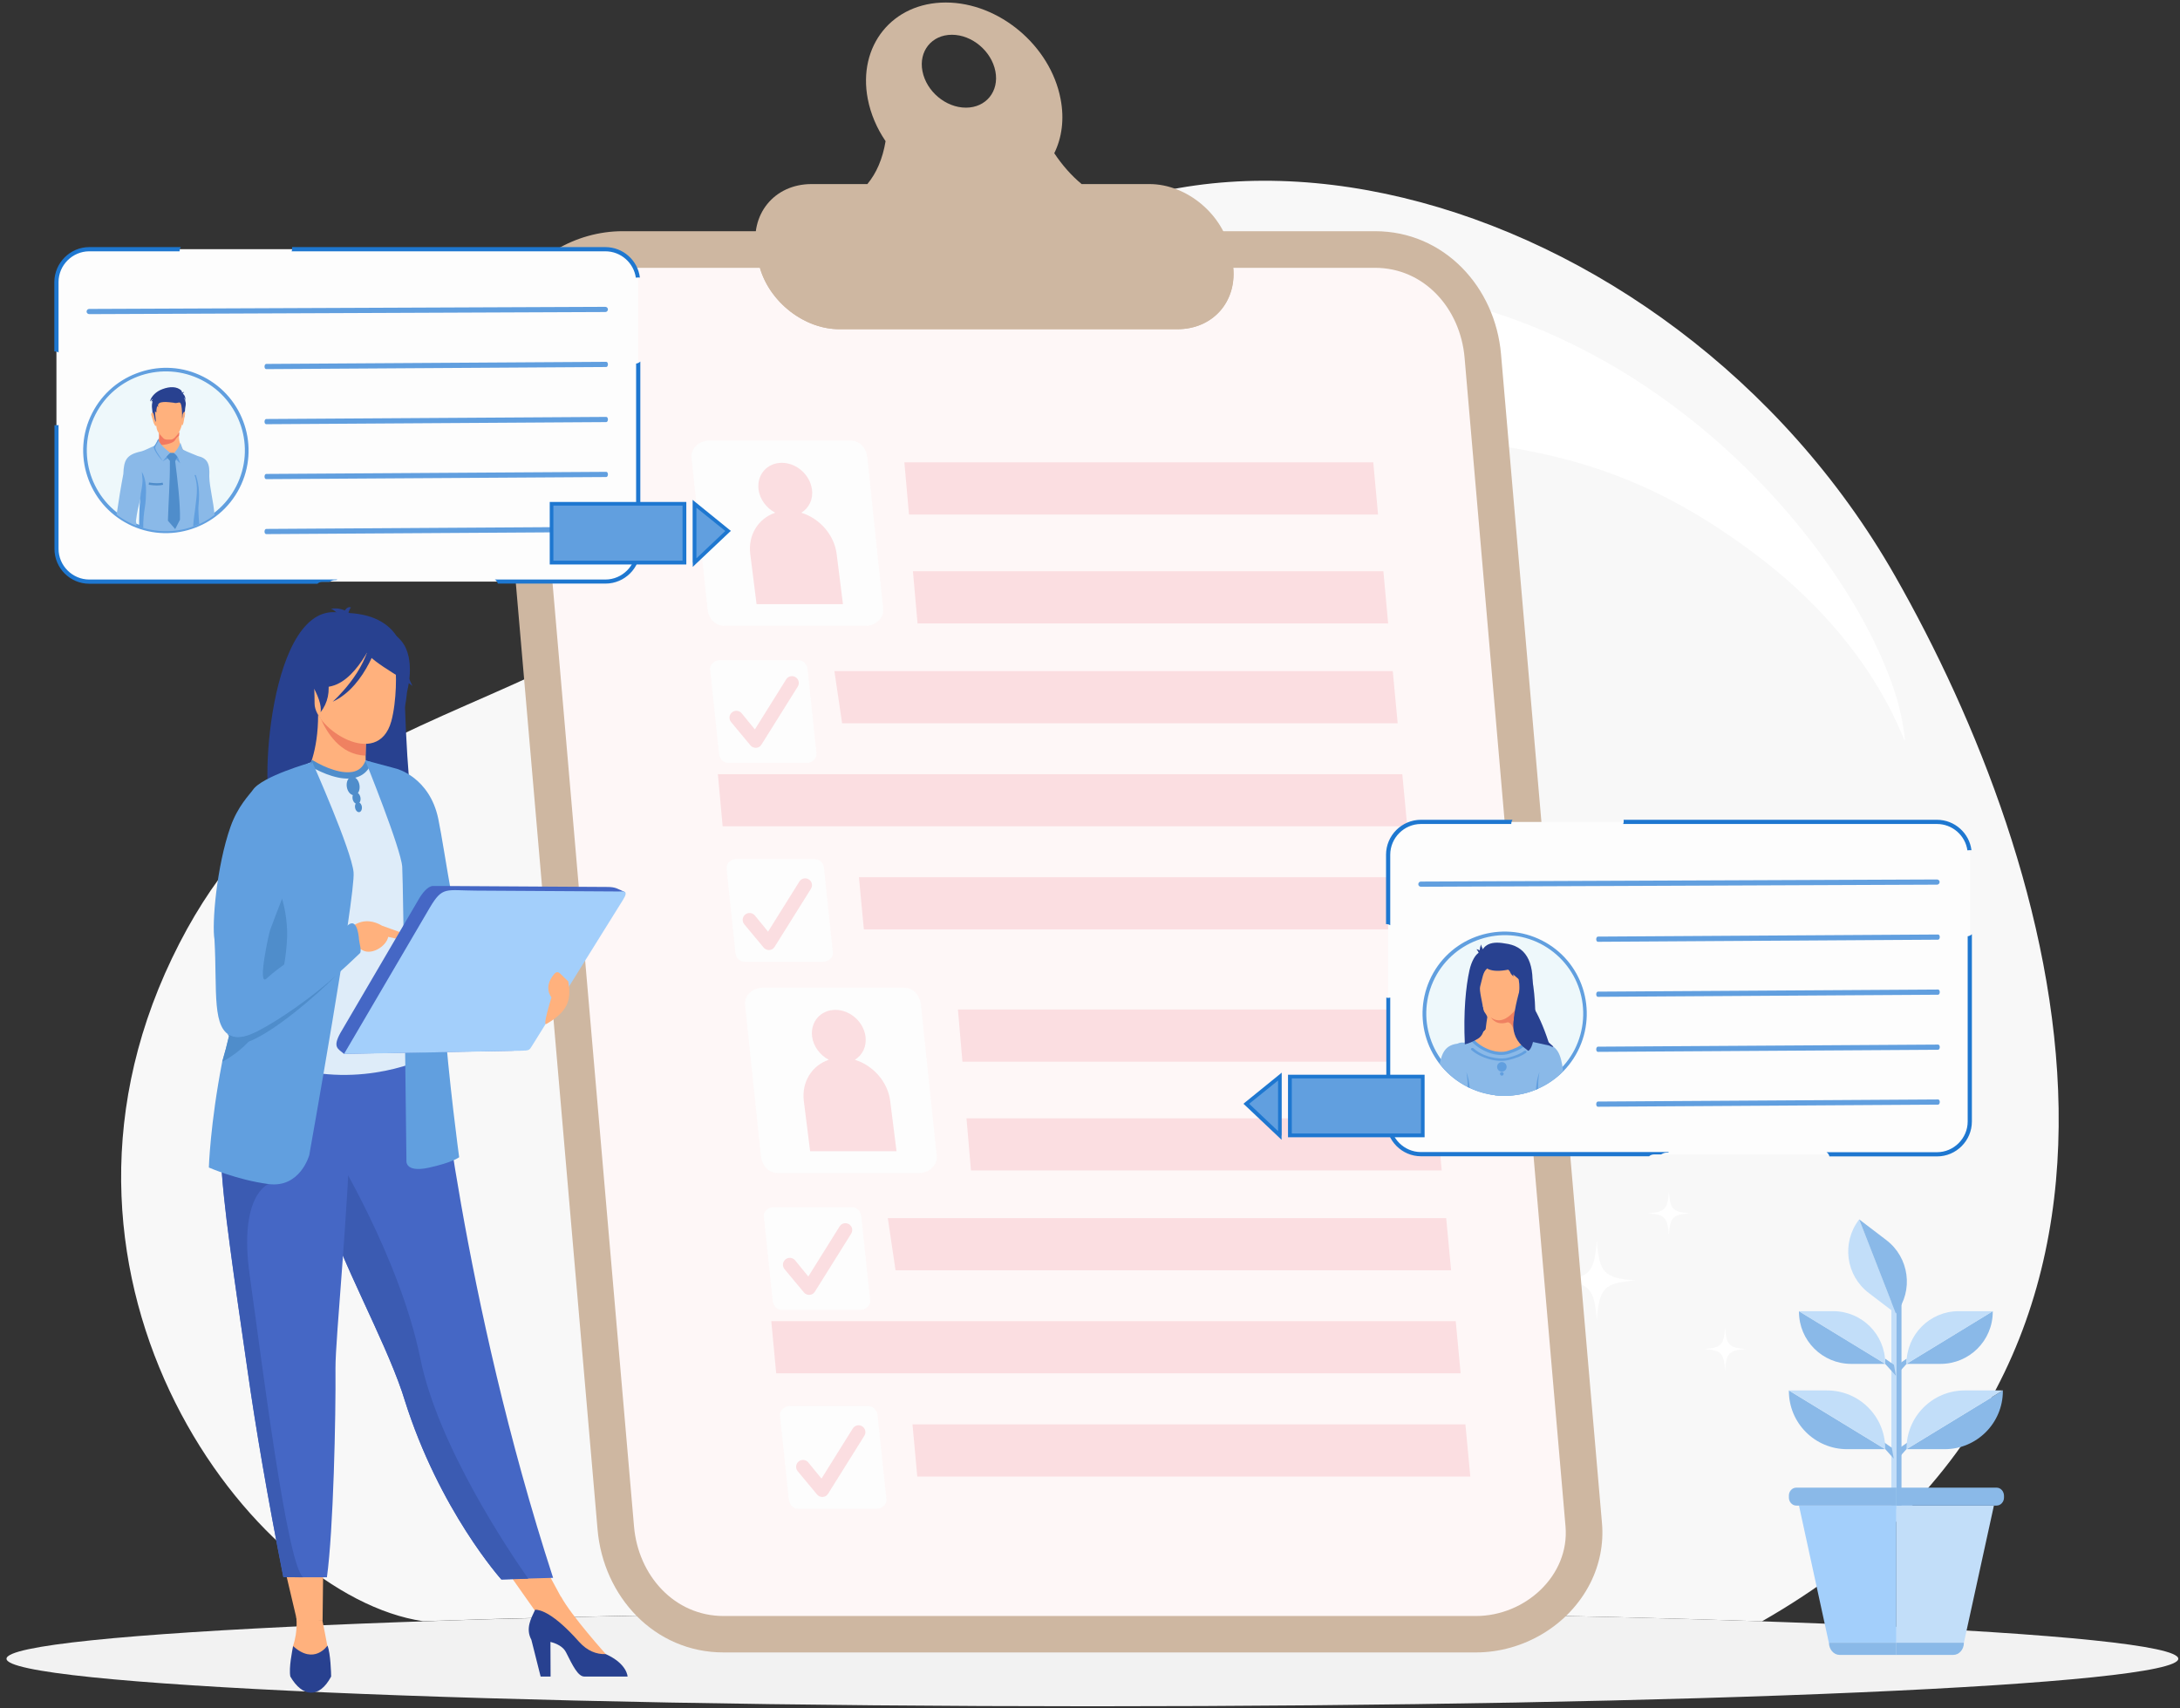 <svg width="319" height="250" viewBox="0 0 319 250" fill="none" xmlns="http://www.w3.org/2000/svg">
<rect x="0" y="0" width="319" height="250" fill="#333333" stroke="none"/>
<g clip-path="url(#clip0_1847_3036)">
<path fill-rule="evenodd" clip-rule="evenodd" d="M159.853 235.805C196.807 235.805 230.827 236.359 257.83 237.283C323.901 199.528 301.022 125.927 277.303 84.294C244.288 26.348 166.295 5.522 134.019 51.751C90.232 114.497 47.983 92.604 25.166 140.249C2.349 187.914 37.006 233.589 61.895 237.262C88.878 236.359 122.898 235.805 159.853 235.805Z" fill="#F8F8F8"/>
<path fill-rule="evenodd" clip-rule="evenodd" d="M159.851 235.805C247.611 235.805 318.75 238.924 318.75 242.761C318.75 246.598 247.611 249.716 159.851 249.716C72.092 249.716 0.953 246.598 0.953 242.761C0.953 238.924 72.092 235.805 159.851 235.805Z" fill="#F2F2F2"/>
<path fill-rule="evenodd" clip-rule="evenodd" d="M211.107 43.676C250.791 52.52 276.049 89.023 278.532 106.628C279.538 113.851 277.67 96.943 257.418 81.533C239.321 67.765 225.245 65.221 203.72 63.538C188.516 62.369 172.573 60.502 173.701 51.412C174.583 44.271 185.479 37.972 211.107 43.676Z" fill="white"/>
<path fill-rule="evenodd" clip-rule="evenodd" d="M148.32 69.123C147.746 76.921 146.597 78.008 139.148 78.603C146.597 79.198 147.746 80.286 148.32 88.083C148.895 80.286 150.044 79.198 157.492 78.603C150.044 78.008 148.895 76.921 148.32 69.123ZM178.565 89.704C178.257 93.869 177.642 94.444 173.682 94.772C177.662 95.1 178.278 95.675 178.565 99.84C178.873 95.675 179.489 95.1 183.449 94.772C179.489 94.444 178.873 93.869 178.565 89.704ZM165.331 57.633C165.023 61.86 164.407 62.434 160.385 62.763C164.407 63.091 165.023 63.665 165.331 67.892C165.638 63.665 166.254 63.091 170.276 62.763C166.254 62.434 165.638 61.86 165.331 57.633Z" fill="white"/>
<path fill-rule="evenodd" clip-rule="evenodd" d="M137.342 197.112C137.793 203.432 138.737 204.315 144.769 204.787C138.737 205.279 137.813 206.141 137.342 212.461C136.89 206.141 135.946 205.258 129.914 204.787C135.946 204.315 136.89 203.432 137.342 197.112ZM112.842 213.794C113.088 217.18 113.581 217.631 116.802 217.898C113.581 218.165 113.088 218.616 112.842 222.002C112.596 218.616 112.103 218.165 108.882 217.898C112.103 217.631 112.596 217.159 112.842 213.794ZM123.573 187.797C123.82 191.224 124.333 191.695 127.595 191.942C124.333 192.208 123.84 192.68 123.573 196.086C123.327 192.66 122.814 192.188 119.552 191.942C122.814 191.695 123.327 191.224 123.573 187.797Z" fill="white"/>
<path fill-rule="evenodd" clip-rule="evenodd" d="M233.658 181.511C233.31 186.353 232.591 187.03 227.975 187.4C232.591 187.769 233.31 188.446 233.658 193.289C234.007 188.446 234.725 187.769 239.342 187.4C234.725 187.03 234.028 186.353 233.658 181.511ZM252.433 194.294C252.248 196.879 251.859 197.228 249.396 197.433C251.859 197.639 252.248 197.987 252.433 200.573C252.618 197.987 253.008 197.639 255.47 197.433C253.008 197.228 252.618 196.859 252.433 194.294ZM244.205 174.391C244.02 177.017 243.631 177.366 241.127 177.571C243.631 177.776 244 178.125 244.205 180.751C244.39 178.125 244.78 177.776 247.283 177.571C244.78 177.366 244.41 177.017 244.205 174.391Z" fill="white"/>
<path fill-rule="evenodd" clip-rule="evenodd" d="M91.114 33.836C84.219 33.836 77.53 37.734 74.391 43.931C73.016 46.66 72.401 49.718 72.667 52.754L87.441 223.841C88.282 233.649 95.751 241.836 105.887 241.836H215.971C222.886 241.836 229.555 237.917 232.694 231.72C234.069 229.012 234.685 225.934 234.418 222.918L219.644 51.831C218.803 42.023 211.334 33.836 201.198 33.836H91.114Z" fill="#CEB7A1"/>
<path fill-rule="evenodd" clip-rule="evenodd" d="M91.114 39.195H201.198C208.4 39.195 213.673 45.125 214.309 52.307L229.083 223.393C229.698 230.575 223.194 236.505 215.971 236.505H105.887C98.685 236.505 93.391 230.575 92.776 223.393L78.002 52.307C77.387 45.105 83.912 39.195 91.114 39.195Z" fill="#FEF7F7"/>
<path fill-rule="evenodd" clip-rule="evenodd" d="M118.754 26.939H126.92C128.254 25.339 129.157 23.246 129.588 20.66C128.316 18.793 127.413 16.7 126.982 14.484C125.484 6.687 130.593 0.367 138.391 0.367C146.188 0.367 153.718 6.687 155.195 14.484C155.77 17.439 155.38 20.168 154.272 22.425C155.462 24.21 156.796 25.708 158.273 26.939H168.204C173.683 26.939 179.018 31.412 180.064 36.891L180.311 38.225C181.357 43.703 177.746 48.176 172.267 48.176H122.817C117.338 48.176 112.003 43.703 110.957 38.225L110.711 36.891C109.644 31.412 113.275 26.939 118.754 26.939ZM139.293 5.087C136.339 5.087 134.41 7.487 134.984 10.421C135.559 13.376 138.391 15.756 141.345 15.756C144.3 15.756 146.229 13.356 145.654 10.421C145.08 7.487 142.248 5.087 139.293 5.087Z" fill="#CEB7A1"/>
<path fill-rule="evenodd" clip-rule="evenodd" d="M180.474 39.195C180.946 44.222 177.437 48.183 172.287 48.183H122.836C117.686 48.183 112.659 44.222 111.202 39.195H180.474Z" fill="#CEB7A1"/>
<path fill-rule="evenodd" clip-rule="evenodd" d="M103.713 64.484H124.499C125.853 64.484 126.777 65.613 126.92 66.967L129.239 89.107C129.382 90.461 128.069 91.59 126.715 91.59H105.95C104.596 91.59 103.672 90.461 103.529 89.107L101.19 66.967C101.046 65.613 102.359 64.484 103.713 64.484Z" fill="#FDFDFD"/>
<path fill-rule="evenodd" clip-rule="evenodd" d="M117.255 75.039C119.922 75.86 122.077 78.261 122.426 81.072L123.349 88.417H110.709L109.786 81.072C109.437 78.261 110.997 75.86 113.438 75.039C112.166 74.362 111.181 73.09 110.997 71.633C110.73 69.478 112.248 67.734 114.403 67.734C116.557 67.734 118.527 69.478 118.814 71.633C119.019 73.09 118.363 74.362 117.255 75.039Z" fill="#FBDEE1"/>
<path fill-rule="evenodd" clip-rule="evenodd" d="M132.337 67.664H200.952L201.65 75.297H133.014L132.337 67.664ZM125.689 128.379H206.595L207.313 136.012H126.407L125.689 128.379ZM105.047 113.298H205.2L205.918 120.931H105.745L105.047 113.298ZM122.098 98.217H203.804L204.522 105.85H123.227L122.098 98.217ZM133.589 83.607H202.43L203.127 91.24H134.266L133.589 83.607Z" fill="#FBDEE1"/>
<path fill-rule="evenodd" clip-rule="evenodd" d="M105.313 96.625H116.844C117.603 96.625 118.116 97.241 118.178 98L119.471 110.27C119.553 111.009 118.814 111.645 118.075 111.645H106.544C105.785 111.645 105.272 111.029 105.21 110.27L103.917 98C103.835 97.241 104.574 96.625 105.313 96.625Z" fill="#FDFDFD"/>
<path fill-rule="evenodd" clip-rule="evenodd" d="M107.713 125.734H119.245C120.004 125.734 120.517 126.35 120.579 127.109L121.871 139.379C121.953 140.118 121.215 140.754 120.476 140.754H108.944C108.185 140.754 107.672 140.139 107.611 139.379L106.318 127.109C106.236 126.35 106.954 125.734 107.713 125.734Z" fill="#FDFDFD"/>
<path fill-rule="evenodd" clip-rule="evenodd" d="M106.974 105.667C106.625 105.236 106.686 104.6 107.117 104.251C107.548 103.902 108.184 103.964 108.533 104.395L110.462 106.754L115.038 99.429C115.325 98.957 115.94 98.814 116.412 99.101C116.884 99.388 117.028 100.004 116.741 100.476L111.426 108.97C111.365 109.052 111.303 109.135 111.221 109.217C110.79 109.565 110.154 109.504 109.805 109.073L106.974 105.667Z" fill="#FBDEE1"/>
<path fill-rule="evenodd" clip-rule="evenodd" d="M108.903 135.261C108.555 134.83 108.616 134.194 109.047 133.845C109.478 133.496 110.114 133.558 110.463 133.988L112.392 136.348L116.967 129.023C117.255 128.551 117.87 128.407 118.342 128.695C118.814 128.982 118.958 129.597 118.67 130.069L113.356 138.564C113.294 138.646 113.233 138.728 113.151 138.81C112.72 139.159 112.084 139.098 111.735 138.667L108.903 135.261Z" fill="#FBDEE1"/>
<path fill-rule="evenodd" clip-rule="evenodd" d="M111.549 144.562H132.335C133.689 144.562 134.613 145.691 134.756 147.045L137.075 169.185C137.218 170.539 135.905 171.668 134.551 171.668H113.765C112.411 171.668 111.488 170.539 111.344 169.185L109.025 147.045C108.882 145.671 110.195 144.562 111.549 144.562Z" fill="#FDFDFD"/>
<path fill-rule="evenodd" clip-rule="evenodd" d="M125.093 155.102C127.76 155.922 129.915 158.323 130.263 161.134L131.187 168.48H118.547L117.624 161.134C117.275 158.323 118.834 155.922 121.276 155.102C120.004 154.424 119.019 153.152 118.834 151.695C118.568 149.541 120.086 147.797 122.241 147.797C124.395 147.797 126.365 149.541 126.652 151.695C126.837 153.152 126.201 154.424 125.093 155.102Z" fill="#FBDEE1"/>
<path fill-rule="evenodd" clip-rule="evenodd" d="M140.175 147.742H208.79L209.488 155.375H140.832L140.175 147.742ZM133.527 208.458H214.433L215.151 216.091H134.224L133.527 208.458ZM112.864 193.356H213.017L213.735 200.989H113.582L112.864 193.356ZM129.915 178.274H211.622L212.34 185.907H131.044L129.915 178.274ZM141.427 163.665H210.267L210.965 171.298H142.083L141.427 163.665Z" fill="#FBDEE1"/>
<path fill-rule="evenodd" clip-rule="evenodd" d="M113.151 176.68H124.683C125.442 176.68 125.955 177.295 126.037 178.054L127.33 190.325C127.412 191.063 126.673 191.7 125.934 191.7H114.403C113.644 191.7 113.131 191.084 113.069 190.325L111.776 178.054C111.674 177.316 112.392 176.68 113.151 176.68Z" fill="#FDFDFD"/>
<path fill-rule="evenodd" clip-rule="evenodd" d="M115.532 205.789H127.063C127.822 205.789 128.335 206.405 128.417 207.164L129.71 219.434C129.792 220.173 129.054 220.809 128.315 220.809H116.783C116.024 220.809 115.511 220.193 115.429 219.434L114.136 207.164C114.054 206.425 114.772 205.789 115.532 205.789Z" fill="#FDFDFD"/>
<path fill-rule="evenodd" clip-rule="evenodd" d="M114.793 185.729C114.444 185.298 114.506 184.662 114.937 184.314C115.368 183.965 116.004 184.026 116.352 184.457L118.281 186.817L122.857 179.492C123.144 179.02 123.76 178.876 124.232 179.163C124.704 179.451 124.847 180.066 124.56 180.538L119.246 189.033C119.184 189.115 119.122 189.197 119.04 189.279C118.61 189.628 117.973 189.566 117.625 189.135L114.793 185.729Z" fill="#FBDEE1"/>
<path fill-rule="evenodd" clip-rule="evenodd" d="M116.721 215.307C116.372 214.877 116.433 214.24 116.864 213.892C117.295 213.543 117.931 213.604 118.28 214.035L120.209 216.395L124.785 209.07C125.072 208.598 125.688 208.454 126.159 208.741C126.631 209.029 126.775 209.644 126.488 210.116L121.173 218.611C121.112 218.693 121.05 218.775 120.968 218.857C120.537 219.206 119.901 219.145 119.552 218.714L116.721 215.307Z" fill="#FBDEE1"/>
<path fill-rule="evenodd" clip-rule="evenodd" d="M207.928 120.289H283.458C286.105 120.289 288.26 122.444 288.26 125.09V164.138C288.26 166.785 286.105 168.939 283.458 168.939H207.928C205.281 168.939 203.127 166.785 203.127 164.138V125.09C203.127 122.444 205.281 120.289 207.928 120.289Z" fill="#FDFDFD"/>
<path fill-rule="evenodd" clip-rule="evenodd" d="M207.929 119.977H221.327C221.204 120.161 221.143 120.366 221.143 120.592H207.929C205.466 120.592 203.435 122.624 203.435 125.086V135.407C203.25 135.284 203.045 135.243 202.819 135.243V125.086C202.819 122.275 205.117 119.977 207.929 119.977ZM203.435 145.995V164.113C203.435 166.575 205.466 168.606 207.929 168.606H244.226L244.083 168.688C243.549 168.688 243.508 168.729 243.057 168.955H242.01C241.744 168.955 241.497 169.058 241.313 169.222H207.949C205.138 169.222 202.86 166.924 202.86 164.113V145.995C203.025 146.056 203.23 146.056 203.435 145.995ZM267.269 168.627H283.438C285.9 168.627 287.932 166.595 287.932 164.133V137.028C288.178 136.987 288.383 136.884 288.547 136.72V164.133C288.547 166.944 286.249 169.242 283.459 169.242H267.7C267.639 168.976 267.495 168.771 267.269 168.627ZM287.891 124.45C287.583 122.275 285.695 120.592 283.438 120.592H237.517C237.599 120.407 237.619 120.182 237.578 119.977H283.438C286.023 119.977 288.178 121.926 288.486 124.429C288.322 124.429 288.075 124.409 287.891 124.45Z" fill="#1E77D0"/>
<path fill-rule="evenodd" clip-rule="evenodd" d="M207.928 129.778C207.723 129.778 207.538 129.614 207.538 129.409C207.538 129.203 207.702 129.019 207.907 129.019L283.437 128.711C283.643 128.711 283.827 128.875 283.827 129.08C283.827 129.285 283.663 129.47 283.458 129.47L207.928 129.778Z" fill="#619FDF"/>
<path fill-rule="evenodd" clip-rule="evenodd" d="M233.822 137.833C233.679 137.833 233.576 137.668 233.576 137.463C233.576 137.258 233.679 137.073 233.822 137.073L283.601 136.766C283.745 136.766 283.847 136.93 283.847 137.135C283.847 137.34 283.745 137.525 283.601 137.525L233.822 137.833Z" fill="#619FDF"/>
<path fill-rule="evenodd" clip-rule="evenodd" d="M233.822 145.887C233.679 145.887 233.576 145.723 233.576 145.518C233.576 145.313 233.679 145.128 233.822 145.128L283.601 144.82C283.745 144.82 283.847 144.984 283.847 145.19C283.847 145.395 283.745 145.58 283.601 145.58L233.822 145.887Z" fill="#619FDF"/>
<path fill-rule="evenodd" clip-rule="evenodd" d="M233.822 153.942C233.679 153.942 233.576 153.778 233.576 153.573C233.576 153.367 233.679 153.183 233.822 153.183L283.601 152.875C283.745 152.875 283.847 153.039 283.847 153.244C283.847 153.45 283.745 153.634 283.601 153.634L233.822 153.942Z" fill="#619FDF"/>
<path fill-rule="evenodd" clip-rule="evenodd" d="M233.822 161.973C233.679 161.973 233.576 161.809 233.576 161.604C233.576 161.399 233.679 161.214 233.822 161.214L283.601 160.906C283.745 160.906 283.847 161.07 283.847 161.276C283.847 161.481 283.745 161.665 283.601 161.665L233.822 161.973Z" fill="#619FDF"/>
<path fill-rule="evenodd" clip-rule="evenodd" d="M225.513 137.886C231.299 140.82 233.597 147.899 230.663 153.686C227.729 159.472 220.65 161.77 214.863 158.836C209.077 155.902 206.779 148.823 209.713 143.036C212.647 137.25 219.726 134.931 225.513 137.886Z" fill="#EEF8FB"/>
<path fill-rule="evenodd" clip-rule="evenodd" d="M225.635 137.641C228.59 139.139 230.662 141.703 231.606 144.638C232.55 147.551 232.386 150.855 230.888 153.81C229.39 156.764 226.825 158.837 223.891 159.781C220.977 160.724 217.673 160.56 214.719 159.062C211.764 157.565 209.692 155 208.748 152.066C207.804 149.152 207.968 145.848 209.466 142.894C210.964 139.939 213.529 137.866 216.463 136.923C219.397 135.979 222.68 136.143 225.635 137.641ZM231.113 144.802C230.211 142.011 228.22 139.569 225.409 138.113C222.577 136.676 219.438 136.512 216.648 137.436C213.857 138.338 211.395 140.329 209.958 143.14C208.522 145.971 208.358 149.111 209.281 151.901C210.184 154.692 212.174 157.134 214.986 158.591C217.817 160.027 220.957 160.191 223.747 159.268C226.538 158.365 229 156.374 230.436 153.563C231.852 150.732 232.016 147.592 231.113 144.802Z" fill="#619FDF"/>
<path fill-rule="evenodd" clip-rule="evenodd" d="M216.875 151.128C215.972 149.179 215.849 147.599 216.465 146.922C218.394 148.461 218.517 150.041 216.875 151.128Z" fill="#284190"/>
<path fill-rule="evenodd" clip-rule="evenodd" d="M218.146 154.06V160.195C220.096 160.523 222.066 160.38 223.892 159.784C225.697 159.189 227.359 158.184 228.734 156.789C228.426 154.183 227.852 152.972 225.985 152.726C225.451 152.48 224.754 152.377 223.953 152.008C222.496 153.567 220.219 154.244 218.146 154.06Z" fill="#8AB9E8"/>
<path fill-rule="evenodd" clip-rule="evenodd" d="M217.387 150.671C218.7 139.345 220.875 152.846 223.111 151.779C223.317 151.861 223.522 151.923 223.727 152.025C222.168 153.995 220.095 154.57 217.53 153.729C217.653 153.298 217.695 152.764 217.674 152.128C217.571 151.861 217.469 151.369 217.387 150.671Z" fill="#FFB17D"/>
<path fill-rule="evenodd" clip-rule="evenodd" d="M221.492 153.741C220.507 154.049 219.583 154.172 218.742 154.07V160.307C220.486 160.513 222.251 160.328 223.892 159.794C224.262 159.671 224.611 159.548 224.959 159.384C226.765 148.078 219.481 156.08 221.492 153.741Z" fill="#8AB9E8"/>
<path fill-rule="evenodd" clip-rule="evenodd" d="M221.614 150.674C221.634 149.094 221.45 147.678 222.414 146.468C222.763 144.99 222.065 143.759 222.27 142.076C221.244 141.789 220.301 141.009 219.418 139.758C218.556 140.927 217.531 141.851 216.34 142.507C216.484 143.369 216.443 144.477 216.238 145.831C216.197 146.324 216.669 146.426 216.874 146.939C216.976 147.206 217.018 147.801 217.182 148.047C217.961 149.176 218.597 150.243 215.889 151.823C215.684 151.905 215.479 151.967 215.273 152.069C216.833 154.039 218.905 154.614 221.47 153.772C221.347 153.341 221.306 152.808 221.327 152.172C221.45 151.864 221.532 151.372 221.614 150.674Z" fill="#FFB17D"/>
<path fill-rule="evenodd" clip-rule="evenodd" d="M221.778 147.758C220.465 149.338 219.255 149.728 218.146 148.886C218.742 149.728 219.583 149.953 220.65 149.605C221.122 149.728 221.43 150.241 221.553 151.123C221.573 150.979 221.594 150.815 221.614 150.651C221.635 149.625 221.553 148.661 221.778 147.758Z" fill="#EF8161"/>
<path fill-rule="evenodd" clip-rule="evenodd" d="M225.081 159.332C225.061 158.553 225.102 157.773 225.266 156.891C224.958 157.732 224.814 158.594 224.753 159.476C224.856 159.435 224.979 159.373 225.081 159.332Z" fill="#619FDF"/>
<path fill-rule="evenodd" clip-rule="evenodd" d="M221.101 154.055V160.334C218.967 160.498 216.772 160.087 214.74 159.061C213.099 158.22 211.724 157.071 210.678 155.696C211.027 153.85 211.683 152.947 213.263 152.742C213.612 152.577 213.94 152.536 214.248 152.598C214.576 152.372 214.925 152.188 215.294 152.023C216.649 153.727 219.008 154.301 221.101 154.055Z" fill="#8AB9E8"/>
<path fill-rule="evenodd" clip-rule="evenodd" d="M214.761 159.086C214.761 158.389 214.72 157.691 214.576 156.891C214.863 157.65 215.007 158.43 215.069 159.23C214.966 159.189 214.863 159.127 214.761 159.086Z" fill="#619FDF"/>
<path fill-rule="evenodd" clip-rule="evenodd" d="M215.295 152.368C215.213 152.286 215.234 152.142 215.316 152.06C215.398 151.978 215.542 151.999 215.624 152.081C216.219 152.758 217.101 153.332 218.065 153.661C218.927 153.948 219.851 154.05 220.63 153.804C221.164 153.64 221.636 153.455 222.046 153.25C222.436 153.045 222.764 152.819 223.011 152.594C223.093 152.511 223.236 152.511 223.318 152.594C223.4 152.676 223.4 152.819 223.318 152.901C223.031 153.168 222.682 153.414 222.251 153.64C221.841 153.866 221.328 154.05 220.774 154.235C219.892 154.502 218.886 154.42 217.942 154.091C216.896 153.722 215.932 153.086 215.295 152.368Z" fill="#619FDF"/>
<path fill-rule="evenodd" clip-rule="evenodd" d="M215.295 153.657C215.213 153.575 215.234 153.473 215.316 153.411C215.398 153.35 215.542 153.35 215.624 153.432C216.219 153.965 217.101 154.437 218.065 154.683C218.927 154.909 219.851 154.991 220.63 154.806C221.164 154.683 221.636 154.519 222.046 154.355C222.436 154.191 222.764 154.027 223.011 153.821C223.093 153.76 223.236 153.76 223.318 153.821C223.4 153.883 223.4 154.006 223.318 154.068C223.031 154.273 222.682 154.478 222.251 154.663C221.841 154.827 221.328 154.991 220.774 155.135C219.892 155.34 218.886 155.278 217.942 155.012C216.896 154.724 215.932 154.232 215.295 153.657Z" fill="#619FDF"/>
<path fill-rule="evenodd" clip-rule="evenodd" d="M219.274 139.429C219.766 139.388 220.033 139.531 220.095 139.86C219.746 140.475 219.274 140.845 218.658 140.988C218.925 140.742 219.13 140.229 219.274 139.429Z" fill="#284190"/>
<path fill-rule="evenodd" clip-rule="evenodd" d="M224.221 144.762C222.6 143.654 221.43 142.69 220.692 141.91C218.27 142.402 216.896 141.848 216.588 140.227C216.752 138.381 217.963 137.662 220.199 138.073C223.195 138.422 224.529 140.638 224.221 144.762Z" fill="#284190"/>
<path fill-rule="evenodd" clip-rule="evenodd" d="M216.587 144.39C216.916 143.2 216.998 142.236 217.593 141.764C217.47 137.742 215.602 139.384 215.028 141.99C214.494 144.411 214.125 148.104 214.351 152.844C214.884 152.721 215.52 152.454 216.259 152.023C218.434 150.731 216.279 145.519 216.587 144.39Z" fill="#284190"/>
<path fill-rule="evenodd" clip-rule="evenodd" d="M221.49 141.457C221.88 139.282 222.064 139.611 222.988 140.821C224.588 140.288 225.45 152.538 223.685 153.769C223.583 153.83 223.46 153.625 223.295 153.523C220.279 151.348 221.756 148.208 222.208 146.936C222.31 146.669 222.331 145.684 222.331 144.494C222.331 143.202 221.9 141.847 221.49 141.457Z" fill="#284190"/>
<path fill-rule="evenodd" clip-rule="evenodd" d="M217.572 139.668C217.305 140.078 217.018 140.201 216.731 140.037C216.464 139.381 216.464 138.785 216.751 138.211C216.751 138.58 217.018 139.052 217.572 139.668Z" fill="#284190"/>
<path fill-rule="evenodd" clip-rule="evenodd" d="M216.463 139.702C216.709 139.702 216.853 139.599 216.853 139.414C216.627 139.107 216.361 138.942 216.032 138.922C216.196 139.045 216.34 139.291 216.463 139.702Z" fill="#284190"/>
<path fill-rule="evenodd" clip-rule="evenodd" d="M227.296 153.186C227.317 153.125 226.64 152.632 226.599 152.489C225.039 147.708 223.357 145.779 222.454 144.609C221.059 149.431 221.182 151.996 222.803 152.263C223.193 152.222 223.952 152.407 226.701 153.022C226.804 153.063 227.235 153.309 227.296 153.186Z" fill="#284190"/>
<path fill-rule="evenodd" clip-rule="evenodd" d="M221.471 141.843C221.184 141.72 220.999 141.741 220.876 141.925C220.958 142.377 221.163 142.705 221.512 142.91C221.389 142.726 221.389 142.377 221.471 141.843Z" fill="#284190"/>
<path fill-rule="evenodd" clip-rule="evenodd" d="M219.767 155.438C220.157 155.438 220.465 155.745 220.465 156.135C220.465 156.525 220.157 156.833 219.767 156.833C219.377 156.833 219.069 156.525 219.069 156.135C219.069 155.745 219.377 155.438 219.767 155.438Z" fill="#619FDF"/>
<path fill-rule="evenodd" clip-rule="evenodd" d="M219.767 155.852C219.911 155.852 220.034 155.975 220.034 156.118C220.034 156.262 219.911 156.385 219.767 156.385C219.623 156.385 219.5 156.262 219.5 156.118C219.48 155.975 219.603 155.852 219.767 155.852Z" fill="#619FDF"/>
<path fill-rule="evenodd" clip-rule="evenodd" d="M219.767 156.891C219.911 156.891 220.034 157.014 220.034 157.157C220.034 157.301 219.911 157.424 219.767 157.424C219.623 157.424 219.5 157.301 219.5 157.157C219.48 157.014 219.603 156.891 219.767 156.891Z" fill="#619FDF"/>
<path d="M208.217 157.562H188.765V166.18H208.217V157.562Z" fill="#619FDF"/>
<path fill-rule="evenodd" clip-rule="evenodd" d="M208.194 157.289H188.742H188.476V157.556V166.174V166.44H188.742H208.194H208.461V166.174V157.556V157.289H208.194ZM189.03 157.823H207.928V165.886H189.03V157.823Z" fill="#1E77D0"/>
<path fill-rule="evenodd" clip-rule="evenodd" d="M187.287 157.562V166.18L182.383 161.543L187.287 157.562Z" fill="#619FDF"/>
<path fill-rule="evenodd" clip-rule="evenodd" d="M187.019 158.133V165.541L182.792 161.54L187.019 158.133ZM187.553 166.177V157.559V156.984L187.101 157.354L182.197 161.334L181.951 161.54L182.177 161.745L187.081 166.382L187.532 166.813V166.177H187.553Z" fill="#1E77D0"/>
<path fill-rule="evenodd" clip-rule="evenodd" d="M13.059 36.469H88.589C91.236 36.469 93.391 38.623 93.391 41.27V80.318C93.391 82.965 91.236 85.119 88.589 85.119H13.059C10.412 85.119 8.258 82.965 8.258 80.318V41.27C8.278 38.623 10.433 36.469 13.059 36.469Z" fill="#FDFDFD"/>
<path fill-rule="evenodd" clip-rule="evenodd" d="M13.059 36.164H26.458C26.335 36.349 26.274 36.554 26.274 36.78H13.059C10.597 36.78 8.566 38.811 8.566 41.273V51.594C8.381 51.471 8.176 51.43 7.95 51.43V41.273C7.971 38.462 10.269 36.164 13.059 36.164ZM8.566 62.203V80.321C8.566 82.783 10.597 84.814 13.059 84.814H49.357L49.214 84.896C48.68 84.896 48.639 84.938 48.188 85.163H47.141C46.874 85.163 46.628 85.266 46.444 85.43H13.059C10.248 85.43 7.971 83.132 7.971 80.341V62.223C8.155 62.244 8.381 62.244 8.566 62.203ZM72.421 84.814H88.59C91.052 84.814 93.083 82.783 93.083 80.321V53.215C93.329 53.174 93.534 53.072 93.699 52.907V80.321C93.699 83.132 91.4 85.409 88.61 85.409H72.852C72.79 85.163 72.626 84.958 72.421 84.814ZM93.042 40.637C92.734 38.462 90.847 36.78 88.59 36.78H42.668C42.75 36.595 42.771 36.369 42.73 36.164H88.59C91.175 36.164 93.329 38.113 93.637 40.617C93.452 40.617 93.227 40.596 93.042 40.637Z" fill="#1E77D0"/>
<path fill-rule="evenodd" clip-rule="evenodd" d="M13.06 45.973C12.855 45.973 12.67 45.809 12.67 45.604C12.67 45.399 12.834 45.214 13.039 45.214L88.569 44.906C88.775 44.906 88.959 45.07 88.959 45.276C88.959 45.481 88.795 45.665 88.59 45.665L13.06 45.973Z" fill="#619FDF"/>
<path fill-rule="evenodd" clip-rule="evenodd" d="M38.953 54.02C38.81 54.02 38.707 53.856 38.707 53.651C38.707 53.446 38.81 53.261 38.953 53.261L88.712 52.953C88.855 52.953 88.958 53.117 88.958 53.322C88.958 53.528 88.855 53.712 88.712 53.712L38.953 54.02Z" fill="#619FDF"/>
<path fill-rule="evenodd" clip-rule="evenodd" d="M38.953 62.083C38.81 62.083 38.707 61.918 38.707 61.713C38.707 61.508 38.81 61.323 38.953 61.323L88.712 61.016C88.855 61.016 88.958 61.18 88.958 61.385C88.958 61.59 88.855 61.775 88.712 61.775L38.953 62.083Z" fill="#619FDF"/>
<path fill-rule="evenodd" clip-rule="evenodd" d="M38.953 70.122C38.81 70.122 38.707 69.957 38.707 69.752C38.707 69.547 38.81 69.362 38.953 69.362L88.712 69.055C88.855 69.055 88.958 69.219 88.958 69.424C88.958 69.629 88.855 69.814 88.712 69.814L38.953 70.122Z" fill="#619FDF"/>
<path fill-rule="evenodd" clip-rule="evenodd" d="M38.953 78.168C38.81 78.168 38.707 78.004 38.707 77.799C38.707 77.594 38.81 77.409 38.953 77.409L88.712 77.102C88.855 77.102 88.958 77.266 88.958 77.471C88.958 77.676 88.855 77.861 88.712 77.861L38.953 78.168Z" fill="#619FDF"/>
<path d="M100.161 73.734H80.709V82.352H100.161V73.734Z" fill="#619FDF"/>
<path fill-rule="evenodd" clip-rule="evenodd" d="M80.71 73.461H100.162H100.429V73.728V82.346V82.612H100.162H80.71H80.443V82.346V73.728V73.461H80.71ZM99.875 73.994H80.977V82.058H99.875V73.994Z" fill="#1E77D0"/>
<path fill-rule="evenodd" clip-rule="evenodd" d="M101.619 73.734V82.352L106.523 77.715L101.619 73.734Z" fill="#619FDF"/>
<path fill-rule="evenodd" clip-rule="evenodd" d="M101.907 74.305V81.713L106.133 77.711L101.907 74.305ZM101.353 82.349V73.731V73.156L101.804 73.526L106.708 77.506L106.954 77.691L106.728 77.896L101.824 82.533L101.373 82.964V82.349H101.353Z" fill="#1E77D0"/>
<path fill-rule="evenodd" clip-rule="evenodd" d="M49.892 100.358C49.892 100.358 48.312 110.72 48.025 114.783C47.881 116.834 47.676 118.455 48.948 119.83C48.948 119.83 45.747 120.138 44.66 119.256C44.66 119.256 44.865 119.687 45.07 119.892C45.07 119.892 41.5 120.015 40.022 118.907C37.786 117.388 39.263 87.267 50.015 89.729C50.015 89.729 59.926 88.888 59.146 98.614C59.31 110.166 60.233 120.138 61.013 122.149C59.905 122.785 57.197 120.692 56.868 119.769C56.581 118.948 56.417 118.004 56.335 117.758C56.335 117.758 56.684 120.548 56.848 120.713C56.848 120.713 52.847 120.261 51.123 118.968C49.42 117.696 49.399 102.369 49.892 100.358Z" fill="#284190"/>
<path fill-rule="evenodd" clip-rule="evenodd" d="M45.83 107.858C45.87 107.735 45.891 107.632 45.911 107.509C45.604 106.504 45.501 105.355 45.645 104.083C44.68 103.221 42.587 103.96 40.802 104.493C40.023 111.634 40.043 118.856 40.474 119.39C41.377 120.498 43.531 120.375 43.531 120.375C43.408 120.19 43.285 119.739 43.285 119.739C43.942 120.621 45.87 120.313 45.87 120.313C45.091 118.938 45.214 117.297 45.316 115.265C45.378 113.542 45.604 110.608 45.83 107.858Z" fill="#284190"/>
<path fill-rule="evenodd" clip-rule="evenodd" d="M78.433 211.963L77.243 211.758L78.433 211.963Z" fill="#636466"/>
<path fill-rule="evenodd" clip-rule="evenodd" d="M60.151 120.597H38.812C40.33 116.78 42.525 114.01 44.188 113.661C45.07 113.435 46.568 109.783 46.547 104.633L46.958 105.146L53.667 106.48C53.667 106.48 53.524 108.593 53.503 110.583C53.503 112.245 53.585 113.928 53.955 114.113C54.426 114.154 54.878 114.236 54.878 114.236C54.878 114.236 58.51 116.801 60.151 120.597Z" fill="#FFB17D"/>
<path fill-rule="evenodd" clip-rule="evenodd" d="M53.646 106.477C53.646 106.477 53.503 108.591 53.482 110.581C49.727 110.478 47.757 107.052 46.937 105.164L53.646 106.477Z" fill="#EF8161"/>
<path fill-rule="evenodd" clip-rule="evenodd" d="M46.033 102.979C46.033 97.459 44.884 93.745 50.547 93.417C56.211 93.088 57.319 95.202 57.77 97.049C58.057 98.198 58.057 102.63 57.257 105.564C55.267 112.705 46.033 106.569 46.033 102.979Z" fill="#FFB17D"/>
<path fill-rule="evenodd" clip-rule="evenodd" d="M41.006 226.766L43.468 237.21L47.203 237.189L47.326 226.766H41.006Z" fill="#FFB17D"/>
<path fill-rule="evenodd" clip-rule="evenodd" d="M72.258 227.187L79.316 237.2L82.066 233.671L77.818 225.812L72.258 227.187Z" fill="#FFB17D"/>
<path fill-rule="evenodd" clip-rule="evenodd" d="M80.936 230.919L77.304 231.022L73.365 231.145C73.365 231.145 64.275 221.029 59.186 204.799C59.063 204.43 58.94 204.04 58.817 203.65C56.026 195.524 50.24 185.306 47.203 176.052C46.711 174.575 46.28 173.2 45.89 171.887C45.767 171.456 45.644 171.045 45.52 170.655C43.284 162.858 42.627 157.729 42.032 152.25L64.049 152.435C64.028 152.435 67.578 189.82 80.936 230.919Z" fill="#4567C5"/>
<path fill-rule="evenodd" clip-rule="evenodd" d="M60.95 139.8C60.889 150.264 62.489 154.758 62.489 154.758C62.489 154.758 53.071 159.539 41.868 156.03C41.745 155.989 33.599 154.122 33.599 154.122C33.783 153.691 34.44 146.407 34.625 146.017C36.984 140.949 38.79 138.712 39.057 137.153C39.57 134.239 39.59 131.223 39.323 128.371C38.646 120.84 37.046 116.059 37.046 116.059C40.103 115.362 42.524 112.674 45.705 111.484C46.444 112.386 48.66 113.351 50.609 113.31C52.845 113.269 53.563 112.304 53.44 111.258C55.821 112.571 57.708 113.823 57.708 113.823C59.719 117.331 63.823 120.738 64.131 126.134C64.213 127.468 60.95 139.512 60.95 139.8Z" fill="#DEECF9"/>
<path fill-rule="evenodd" clip-rule="evenodd" d="M45.173 112.011C46.383 112.729 47.512 113.242 48.538 113.55C49.79 113.94 50.898 114.043 51.8 113.858C52.765 113.653 53.524 113.16 54.017 112.339C54.16 112.093 54.283 111.827 54.365 111.539L53.483 111.273C53.421 111.498 53.319 111.703 53.216 111.868C52.867 112.442 52.334 112.811 51.636 112.955C50.877 113.099 49.913 113.017 48.825 112.668C47.861 112.381 46.794 111.888 45.665 111.211L45.173 112.011Z" fill="#4F8DCB"/>
<path fill-rule="evenodd" clip-rule="evenodd" d="M43.345 236.609C43.345 236.609 43.653 238.682 42.873 240.898C42.873 240.898 42.257 243.668 44.986 243.729C47.715 243.77 48.393 243.524 48.085 241.821C47.777 240.118 47.182 237.184 47.182 237.184L43.345 236.609Z" fill="#FFB17D"/>
<path fill-rule="evenodd" clip-rule="evenodd" d="M48.456 245.363C46.712 248.646 44.25 248.4 42.485 245.363C42.239 244.132 42.772 241.505 42.875 241.013C42.875 240.972 42.895 240.951 42.895 240.931C42.895 240.91 42.895 240.91 42.895 240.91C45.994 243.742 47.923 240.828 47.923 240.828C47.923 240.828 47.923 240.828 47.923 240.849C48.374 241.957 48.456 244.932 48.456 245.363Z" fill="#284190"/>
<path fill-rule="evenodd" clip-rule="evenodd" d="M88.651 242.082C88.651 242.082 83.624 236.501 82.085 233.648L78.351 235.557L86.722 243.415L88.672 243.169L88.651 242.082Z" fill="#FFB17D"/>
<path fill-rule="evenodd" clip-rule="evenodd" d="M91.833 245.366C91.833 245.366 85.595 245.366 85.513 245.366C84.589 245.366 83.83 243.827 82.825 241.816C82.414 240.995 81.491 240.544 80.547 240.297L80.568 245.366H79.111L77.757 239.99C76.874 238.348 77.695 236.871 78.311 235.578C79.049 235.578 80.999 236.071 84.713 240.256C85.944 241.631 87.277 242.124 88.632 242.083C88.652 242.103 88.673 242.103 88.693 242.103C91.791 243.519 91.833 245.366 91.833 245.366Z" fill="#284190"/>
<path fill-rule="evenodd" clip-rule="evenodd" d="M77.305 231.048L73.366 231.171C73.366 231.171 64.276 221.055 59.187 204.824C59.064 204.455 58.941 204.065 58.818 203.675C56.027 195.55 50.241 185.331 47.204 176.077C46.712 174.6 46.281 173.225 45.891 171.912C45.768 171.481 45.645 171.071 45.522 170.681L48.764 168.219C48.764 168.219 58.489 183.977 61.506 198.812C64.112 211.678 74.597 227.19 77.305 231.048Z" fill="#3B5BB2"/>
<path fill-rule="evenodd" clip-rule="evenodd" d="M49.091 200.181C49.153 207.383 48.783 223.962 47.839 230.836H44.351C42.422 230.836 41.458 230.815 41.458 230.815C39.098 218.873 37.416 209.004 36.205 200.488C35.2 193.512 34.317 187.521 33.64 182.37C32.943 177.179 32.471 172.849 32.306 169.177C32.286 168.602 32.265 168.028 32.245 167.494C32.224 166.94 32.224 166.407 32.245 165.894L51.266 164.047C51.02 176.666 49.07 195.995 49.091 200.181Z" fill="#4567C5"/>
<path fill-rule="evenodd" clip-rule="evenodd" d="M44.372 230.839C42.443 230.839 41.479 230.818 41.479 230.818C39.119 218.876 37.436 209.007 36.226 200.492C35.22 193.515 34.338 187.524 33.661 182.373C32.963 177.182 32.491 172.853 32.327 169.18L39.304 173.283C39.304 173.283 34.851 174.863 36.554 186.744C38.237 198.624 41.992 229.156 44.372 230.839Z" fill="#3B5BB2"/>
<path fill-rule="evenodd" clip-rule="evenodd" d="M45.254 169.061C45.254 169.061 43.92 173.904 39.283 173.288C34.646 172.673 30.562 170.867 30.562 170.867C30.562 170.867 30.747 164.527 32.512 155.416C35.528 145.465 36.246 131.471 37.97 123.386C38.462 121.109 41.745 120.391 41.868 119.016L45.705 111.547C45.705 111.547 51.43 124.412 51.738 127.654C52.066 130.896 45.254 169.061 45.254 169.061Z" fill="#619FDF"/>
<path fill-rule="evenodd" clip-rule="evenodd" d="M42.012 137.188C41.807 142.441 39.96 151.407 32.594 155.347C32.573 155.368 32.532 155.368 32.512 155.388C35.487 145.436 35.446 135.875 37.19 127.79C41.15 126.969 42.135 134.315 42.012 137.188Z" fill="#4F8DCB"/>
<path fill-rule="evenodd" clip-rule="evenodd" d="M70.37 138.338C69.323 138.584 68.523 138.728 68.215 138.666C66.943 138.379 65.117 124.549 64.132 119.83C62.86 113.736 58.038 112.505 58.038 112.505L53.441 111.273C53.441 111.273 58.694 124.241 58.858 126.868C59.023 129.494 59.474 169.814 59.474 169.814C59.474 169.814 59.166 171.661 62.716 170.901C66.266 170.122 67.189 169.362 67.189 169.362C67.189 169.362 65.65 158.098 64.932 148.084C66.122 147.879 68.153 147.12 70.37 146.176V138.338Z" fill="#619FDF"/>
<path fill-rule="evenodd" clip-rule="evenodd" d="M55.083 94.179C59.802 96.949 58.304 98.817 59.536 101.34C59.536 101.34 60.951 96.478 58.735 93.81C56.376 90.978 55.083 94.179 55.083 94.179Z" fill="#284190"/>
<path fill-rule="evenodd" clip-rule="evenodd" d="M55.595 93.074C55.595 93.074 53.727 100.379 48.68 102.697C48.68 102.697 53.727 98.224 54.158 93.402C54.589 88.601 55.595 93.074 55.595 93.074Z" fill="#284190"/>
<path fill-rule="evenodd" clip-rule="evenodd" d="M57.422 93.146C56.806 92.859 56.355 92.921 56.129 93.331C56.293 94.316 56.745 95.054 57.524 95.526C57.257 95.096 57.237 94.316 57.422 93.146Z" fill="#284190"/>
<path fill-rule="evenodd" clip-rule="evenodd" d="M50.425 91.246C51.246 91.02 51.615 90.609 51.492 90.014C50.548 89.214 49.522 88.906 48.414 89.091C49.009 89.276 49.666 89.994 50.425 91.246Z" fill="#284190"/>
<path fill-rule="evenodd" clip-rule="evenodd" d="M55.144 92.296C55.144 92.296 52.538 99.273 48.537 100.299C44.536 101.325 42.792 100.258 42.792 100.258C42.792 100.258 45.87 97.816 46.506 93.548C46.485 93.548 53.175 88.972 55.144 92.296Z" fill="#284190" stroke="#284190" stroke-width="0.216" stroke-miterlimit="2.613"/>
<path fill-rule="evenodd" clip-rule="evenodd" d="M45.438 99.824C46.382 98.86 47.224 98.675 47.942 99.27C48.332 101.179 47.983 102.841 46.916 104.236C47.08 103.251 46.587 101.794 45.438 99.824Z" fill="#284190"/>
<path fill-rule="evenodd" clip-rule="evenodd" d="M57.73 96.594C58.242 94.686 58.776 94.132 59.33 94.912C59.802 98.031 59.761 100.903 59.227 103.571C59.227 101.909 58.735 99.59 57.73 96.594Z" fill="#284190"/>
<path fill-rule="evenodd" clip-rule="evenodd" d="M53.318 94.652C52.641 92.805 54.59 92.908 55.493 93.236C57.668 95.514 59.289 97.915 60.356 100.397C58.673 98.982 53.133 96.294 53.318 94.652Z" fill="#284190"/>
<path fill-rule="evenodd" clip-rule="evenodd" d="M50.589 91.066C50.261 90.84 50.138 90.43 50.178 89.835C50.548 89.034 50.958 88.727 51.369 88.911C51.143 89.096 50.876 89.814 50.589 91.066Z" fill="#284190"/>
<path fill-rule="evenodd" clip-rule="evenodd" d="M51.45 113.688C51.963 113.606 52.476 114.139 52.599 114.878C52.722 115.617 52.415 116.294 51.902 116.376C51.389 116.458 50.876 115.925 50.753 115.186C50.63 114.447 50.937 113.77 51.45 113.688Z" fill="#4F8DCB"/>
<path fill-rule="evenodd" clip-rule="evenodd" d="M52.025 115.976C52.333 115.915 52.661 116.243 52.743 116.715C52.825 117.166 52.641 117.577 52.312 117.638C52.005 117.7 51.676 117.371 51.594 116.9C51.512 116.448 51.718 116.017 52.025 115.976Z" fill="#4F8DCB"/>
<path fill-rule="evenodd" clip-rule="evenodd" d="M52.332 117.402C52.599 117.361 52.886 117.649 52.948 118.038C53.01 118.449 52.845 118.798 52.579 118.859C52.312 118.9 52.025 118.613 51.963 118.223C51.881 117.813 52.066 117.443 52.332 117.402Z" fill="#4F8DCB"/>
<path fill-rule="evenodd" clip-rule="evenodd" d="M32.431 128.285C33.867 120.755 36.33 116.528 39.818 115.625C38.669 133.476 37.786 143.674 38.607 144.085C47.553 138.483 51.924 135.323 51.924 135.323C53.34 134.502 54.755 134.79 55.925 135.487C59.413 136.739 61.178 137.375 61.178 137.375C61.527 138.257 59.762 137.806 56.807 137.108C56.541 138.524 54.16 140.022 52.786 138.893C49.564 141.007 36.822 154.857 33.17 150.979C31.877 149.604 31.98 147.142 31.877 142.997C31.774 139.201 31.549 134.277 32.431 128.285Z" fill="#FFB17D"/>
<path fill-rule="evenodd" clip-rule="evenodd" d="M45.521 111.586C45.521 111.586 38.339 113.597 36.985 115.628C36.513 116.305 34.81 117.967 33.743 120.963C31.671 126.811 30.993 135.285 31.383 137.481C31.814 145.114 30.911 150.736 34.112 151.721C37.867 152.89 48.496 143.554 52.661 139.512C52.969 139.204 52.559 137.932 52.538 137.522C52.538 137.522 52.374 134.259 50.979 135.347C48.927 136.947 42.545 139.923 39.016 143.206C37.58 144.539 39.406 136.352 39.529 136.106C39.776 135.573 44.187 122.912 45.418 124.513C46.444 125.888 45.521 111.586 45.521 111.586Z" fill="#619FDF"/>
<path fill-rule="evenodd" clip-rule="evenodd" d="M37.683 150.921C36.246 151.66 34.995 151.988 34.112 151.722C33.907 151.66 33.702 151.578 33.538 151.475C33.456 151.414 33.353 151.373 33.292 151.311C33.271 151.414 33.456 151.537 33.517 151.599C34.4 152.296 35.22 152.953 36.759 152.296C40.227 150.819 45.931 146.058 49.214 142.734C45.808 145.833 40.925 149.259 37.683 150.921Z" fill="#4F8DCB"/>
<path fill-rule="evenodd" clip-rule="evenodd" d="M63.353 129.664H64.625L88.878 129.808C90.13 129.808 90.376 130.095 91.505 130.587L75.172 153.774L50.323 154.225C49.441 153.466 48.661 153.281 49.79 151.209L61.28 131.593C61.773 130.731 62.593 129.685 63.353 129.664Z" fill="#4567C5"/>
<path fill-rule="evenodd" clip-rule="evenodd" d="M69.65 130.343L90.497 130.467C91.154 130.467 92.077 130.241 91.174 131.677L77.878 153.017C77.468 153.694 77.447 153.755 76.278 153.776L50.342 154.248L62.899 132.826C64.767 129.666 65.239 130.323 69.65 130.343Z" fill="#A3CFFB"/>
<path fill-rule="evenodd" clip-rule="evenodd" d="M80.69 145.971C79.459 150.075 79.766 149.972 80.013 149.828C83.07 148.023 83.644 146.381 83.152 143.611C83.091 143.55 83.029 143.509 82.988 143.467C81.798 142.401 81.634 141.682 80.772 142.975C80.115 143.939 80.013 145.047 80.69 145.971Z" fill="#FFB17D"/>
<path fill-rule="evenodd" clip-rule="evenodd" d="M278.983 199.616L277.424 201.339L277.711 199.739L279.004 198.836L278.983 199.616Z" fill="#8AB9E8"/>
<path fill-rule="evenodd" clip-rule="evenodd" d="M279.27 211.756L277.731 213.48L278.019 211.879L279.311 210.977L279.27 211.756Z" fill="#8AB9E8"/>
<path fill-rule="evenodd" clip-rule="evenodd" d="M293.08 203.574C293.08 208.273 289.263 212.09 284.565 212.09H278.983L293.08 203.492V203.574Z" fill="#8AB9E8"/>
<path fill-rule="evenodd" clip-rule="evenodd" d="M287.499 203.492H293.08L278.983 212.09V212.008C278.983 207.288 282.8 203.492 287.499 203.492Z" fill="#C2DEF9"/>
<path fill-rule="evenodd" clip-rule="evenodd" d="M291.602 191.973C291.602 196.2 288.175 199.606 283.969 199.606H278.962L291.602 191.891V191.973Z" fill="#8AB9E8"/>
<path fill-rule="evenodd" clip-rule="evenodd" d="M286.616 191.891H291.623L278.983 199.606V199.524C278.983 195.317 282.39 191.891 286.616 191.891Z" fill="#C2DEF9"/>
<path d="M277.506 190.297H276.768V220.829H277.506V190.297Z" fill="#C2DEF9"/>
<path d="M278.246 190.297H277.508V220.829H278.246V190.297Z" fill="#8AB9E8"/>
<path fill-rule="evenodd" clip-rule="evenodd" d="M277.507 240.419H267.617L263.246 220.352H277.507V240.419Z" fill="#A3CFFB"/>
<path fill-rule="evenodd" clip-rule="evenodd" d="M277.508 240.419H287.377L291.768 220.352H277.508V240.419Z" fill="#C2DEF9"/>
<path fill-rule="evenodd" clip-rule="evenodd" d="M262.856 217.719H277.507V220.345H262.856C262.261 220.345 261.769 219.812 261.769 219.176V218.888C261.769 218.232 262.261 217.719 262.856 217.719Z" fill="#8AB9E8"/>
<path fill-rule="evenodd" clip-rule="evenodd" d="M292.158 217.719H277.508V220.345H292.158C292.753 220.345 293.246 219.812 293.246 219.176V218.888C293.225 218.232 292.753 217.719 292.158 217.719Z" fill="#8AB9E8"/>
<path fill-rule="evenodd" clip-rule="evenodd" d="M277.506 242.199H269.196C268.334 242.199 267.637 241.399 267.637 240.435V240.414H277.506V242.199Z" fill="#8AB9E8"/>
<path fill-rule="evenodd" clip-rule="evenodd" d="M277.508 242.199H285.818C286.68 242.199 287.377 241.399 287.377 240.435V240.414H277.508V242.199Z" fill="#8AB9E8"/>
<path fill-rule="evenodd" clip-rule="evenodd" d="M275.866 199.616L277.426 201.339L277.138 199.739L275.846 198.836L275.866 199.616Z" fill="#8AB9E8"/>
<path fill-rule="evenodd" clip-rule="evenodd" d="M275.578 211.756L277.117 213.48L276.83 211.879L275.537 210.977L275.578 211.756Z" fill="#8AB9E8"/>
<path fill-rule="evenodd" clip-rule="evenodd" d="M261.769 203.574C261.769 208.273 265.585 212.09 270.284 212.09H275.865L261.769 203.492V203.574Z" fill="#8AB9E8"/>
<path fill-rule="evenodd" clip-rule="evenodd" d="M267.35 203.492H261.769L275.865 212.09V212.008C275.865 207.288 272.049 203.492 267.35 203.492Z" fill="#C2DEF9"/>
<path fill-rule="evenodd" clip-rule="evenodd" d="M263.246 191.973C263.246 196.2 266.673 199.606 270.879 199.606H275.886L263.246 191.891V191.973Z" fill="#8AB9E8"/>
<path fill-rule="evenodd" clip-rule="evenodd" d="M268.232 191.891H263.226L275.865 199.606V199.524C275.865 195.317 272.459 191.891 268.232 191.891Z" fill="#C2DEF9"/>
<path fill-rule="evenodd" clip-rule="evenodd" d="M272.007 178.525C269.463 181.891 270.099 186.671 273.464 189.236L277.445 192.273L272.069 178.484L272.007 178.525Z" fill="#C2DEF9"/>
<path fill-rule="evenodd" clip-rule="evenodd" d="M276.029 181.49L272.049 178.453L277.425 192.242L277.466 192.18C280.031 188.836 279.374 184.034 276.029 181.49Z" fill="#8AB9E8"/>
<path fill-rule="evenodd" clip-rule="evenodd" d="M29.638 55.398C35.465 58.353 37.764 65.473 34.809 71.3C31.854 77.128 24.734 79.426 18.907 76.471C13.079 73.517 10.781 66.397 13.736 60.569C16.691 54.742 23.811 52.423 29.638 55.398Z" fill="#EEF8FB"/>
<path fill-rule="evenodd" clip-rule="evenodd" d="M29.762 55.144C32.737 56.662 34.81 59.227 35.774 62.182C36.739 65.116 36.574 68.44 35.056 71.415C33.538 74.39 30.973 76.463 28.018 77.427C25.084 78.391 21.76 78.227 18.785 76.709C15.809 75.191 13.737 72.626 12.772 69.671C11.808 66.737 11.972 63.413 13.491 60.458C15.009 57.483 17.574 55.41 20.529 54.446C23.483 53.461 26.787 53.625 29.762 55.144ZM35.261 62.346C34.338 59.535 32.368 57.072 29.516 55.616C26.664 54.159 23.504 54.015 20.693 54.918C17.882 55.841 15.419 57.811 13.963 60.663C12.506 63.515 12.362 66.675 13.265 69.486C14.188 72.297 16.158 74.76 19.01 76.216C21.862 77.673 25.022 77.817 27.833 76.914C30.644 75.991 33.107 74.021 34.563 71.169C36.02 68.317 36.184 65.157 35.261 62.346Z" fill="#619FDF"/>
<path fill-rule="evenodd" clip-rule="evenodd" d="M22.951 62.216L23.033 61.17C22.868 61.026 22.766 60.923 22.684 60.78C22.458 60.39 22.294 60.267 22.191 60.451C22.13 60.492 22.109 60.616 22.15 60.78C22.212 61.067 22.396 61.498 22.438 61.744C22.499 61.949 22.766 62.647 22.951 62.216Z" fill="#FFB17D"/>
<path fill-rule="evenodd" clip-rule="evenodd" d="M28.427 67.064L26.889 67.003L21.636 66.634L19.851 66.613C21.513 66.757 22.99 65.279 23.154 64.808C23.298 64.418 23.339 63.74 23.257 63.351L24.734 63.453L26.211 63.289C26.006 65.054 26.848 66.367 28.427 67.064Z" fill="#FFB17D"/>
<path fill-rule="evenodd" clip-rule="evenodd" d="M22.826 65.074C22.949 65.013 23.093 64.931 23.154 64.787C23.298 64.397 23.339 63.679 23.257 63.289L24.755 63.453L26.232 63.289C26.232 63.31 26.212 63.515 26.212 63.576C26.212 63.638 26.212 63.699 26.212 63.72C26.15 63.802 26.13 63.823 26.048 63.884C25.966 63.946 25.884 64.028 25.822 64.11C25.699 64.254 25.596 64.479 25.473 64.582C25.227 64.787 24.858 64.91 24.427 65.013C23.893 65.136 23.195 65.197 22.826 65.074Z" fill="#F27960"/>
<path fill-rule="evenodd" clip-rule="evenodd" d="M24.755 64.34H24.735C24.427 64.34 24.263 64.34 24.078 64.257C23.914 64.196 23.832 64.032 23.606 63.806C23.401 63.621 23.134 63.273 23.052 63.067C22.929 62.78 22.909 62.636 22.847 62.185C22.786 61.836 22.621 61.529 22.601 61.18C22.58 60.81 22.642 60.42 22.621 60.01C22.601 59.6 22.601 59.251 22.642 58.964C22.703 58.676 22.806 58.43 23.052 58.204C23.175 58.081 23.34 57.979 23.504 57.897C23.524 57.897 23.524 57.897 23.545 57.876H23.565C23.565 57.876 23.586 57.876 23.586 57.856C23.586 57.856 23.606 57.856 23.606 57.835C23.606 57.835 23.627 57.835 23.627 57.815H23.647C23.668 57.815 23.668 57.815 23.688 57.794H23.709C23.73 57.794 23.75 57.773 23.77 57.773C24.201 57.609 24.694 57.568 25.166 57.65C25.638 57.712 26.069 57.897 26.397 58.184C26.643 58.389 26.746 58.635 26.807 58.923C26.848 59.21 26.848 59.559 26.828 59.969C26.807 60.4 26.869 60.769 26.848 61.139C26.828 61.487 26.664 61.795 26.602 62.144C26.541 62.575 26.397 62.78 26.294 63.067C26.212 63.273 26.048 63.56 25.843 63.745C25.617 63.97 25.535 64.134 25.371 64.196C25.207 64.34 25.063 64.34 24.755 64.34Z" fill="#FFB17D"/>
<path fill-rule="evenodd" clip-rule="evenodd" d="M23.155 64.188C23.052 64.536 22.929 64.844 22.785 65.172C22.026 65.46 21.164 65.952 20.61 66.075C18.456 66.547 18.128 67.368 18.046 69.379C17.676 71.287 17.389 73.134 17.102 75.062L17.061 75.309C17.615 75.74 18.23 76.129 18.887 76.458C19.256 76.642 19.605 76.807 19.974 76.95C19.954 76.725 19.933 76.478 19.892 76.253C20.221 73.544 20.651 73.544 20.959 70.138L22.785 70.836L25.637 71.964L28.695 75.062L28.551 76.889L28.572 76.95C29.577 76.56 30.521 76.027 31.383 75.37C31.26 73.4 30.665 71.451 30.623 69.687C30.726 67.819 30.336 67.06 28.921 66.732C28.284 66.445 27.566 66.219 26.745 65.788L26.397 64.803C26.027 65.726 25.904 65.788 25.268 66.527C23.914 65.542 23.237 64.844 23.155 64.188Z" fill="#8AB9E8"/>
<path fill-rule="evenodd" clip-rule="evenodd" d="M20.59 69.008L20.488 69.316C20.488 70.547 20.672 71.778 20.57 73.029C20.426 74.815 20.467 76.066 20.549 77.133C23.278 78.036 26.151 77.913 28.695 76.887C28.798 76.333 28.9 75.697 28.982 74.958C29.188 72.886 29.311 71.388 28.654 69.541L26.007 69.377L20.59 69.008Z" fill="#8AB9E8"/>
<path fill-rule="evenodd" clip-rule="evenodd" d="M29.146 76.684C29.084 75.987 29.043 75.228 29.023 74.366C29.187 72.581 29.228 71.206 28.654 69.523H28.469C29.105 71.35 28.715 72.827 28.51 74.858C28.51 74.92 28.346 75.761 28.264 77.033C28.551 76.931 28.838 76.828 29.146 76.684Z" fill="#619FDF"/>
<path fill-rule="evenodd" clip-rule="evenodd" d="M20.754 69.039L20.857 70.209C20.836 71.44 20.611 71.768 20.508 73.02C20.385 74.538 20.344 76.016 20.364 77.082C20.57 77.144 20.754 77.226 20.959 77.267C20.939 76.2 21.062 75.031 21.185 74.333C21.329 73.492 21.349 72.773 21.37 72.096C21.39 71.276 21.329 70.044 20.754 69.039Z" fill="#619FDF"/>
<path fill-rule="evenodd" clip-rule="evenodd" d="M23.155 64.234C22.93 64.727 22.663 65.178 22.499 65.342C22.458 65.63 22.909 66.532 23.832 67.497C23.237 66.553 22.642 65.835 22.724 65.404C22.806 65.219 23.053 64.747 23.237 64.46L23.155 64.234Z" fill="#619FDF"/>
<path fill-rule="evenodd" clip-rule="evenodd" d="M23.812 67.515C24.223 67.023 24.407 66.715 24.921 66.305L25.433 66.346C25.864 66.633 26.049 66.797 26.357 67.803L25.803 67.269L25.167 66.9L24.838 66.941L24.49 67.125C24.264 67.228 24.018 67.372 23.812 67.515Z" fill="#619FDF"/>
<path fill-rule="evenodd" clip-rule="evenodd" d="M24.919 66.294C24.694 66.458 24.611 66.581 24.386 66.828C24.529 67.094 24.673 67.217 24.858 67.443V67.751C24.878 70.418 24.652 73.537 24.57 76.205L25.637 77.436L26.335 76.061C26.397 73.701 25.966 70.131 25.637 67.525C25.72 67.34 25.822 67.012 25.966 66.889C25.761 66.581 25.637 66.458 25.412 66.273C25.412 66.294 24.96 66.273 24.919 66.294Z" fill="#4F8DCB"/>
<path fill-rule="evenodd" clip-rule="evenodd" d="M25.433 58.94C24.755 58.879 22.827 58.51 23.155 59.597L22.991 59.433C22.909 59.843 22.868 59.966 22.888 60.377L22.683 60.213C22.703 60.931 22.786 61.095 22.806 61.772C22.498 61.239 22.642 60.602 22.314 60.356C22.252 59.515 22.149 59.556 22.314 58.715L22.129 58.735C22.191 58.592 22.293 58.51 22.375 58.386C22.273 58.407 22.047 58.633 21.944 58.756C22.108 58.017 22.847 57.278 23.77 56.95C24.858 56.54 25.884 56.54 26.541 57.155C26.623 57.34 26.664 57.34 26.602 57.463C26.766 57.463 26.828 57.361 26.971 57.34C26.91 57.361 26.828 57.566 26.746 57.586C27.115 57.956 27.095 58.079 27.177 58.715C27.115 58.427 27.074 58.386 26.93 58.14C27.012 58.407 27.156 58.756 27.177 58.961C27.218 59.269 27.115 59.515 27.095 59.761C26.992 60.849 27.074 60.746 26.643 61.977C26.684 61.628 26.664 61.321 26.643 60.992C26.643 60.623 26.643 60.254 26.602 59.823C26.438 58.304 26.13 59.187 25.433 58.94Z" fill="#284190"/>
<path fill-rule="evenodd" clip-rule="evenodd" d="M23.135 62.216L23.053 61.17C23.217 61.026 23.32 60.923 23.402 60.78C23.627 60.39 23.791 60.267 23.894 60.451C23.956 60.492 23.976 60.616 23.935 60.78C23.873 61.067 23.689 61.498 23.648 61.744C23.607 61.949 23.34 62.647 23.135 62.216Z" fill="#FFB17D"/>
<path fill-rule="evenodd" clip-rule="evenodd" d="M26.561 62.107C26.5 60.65 26.664 61.901 26.726 60.67C26.869 60.281 26.972 60.157 27.054 60.342C27.095 60.383 27.095 60.506 27.074 60.67C27.033 60.958 26.91 61.389 26.89 61.635C26.869 61.84 26.705 62.538 26.561 62.107Z" fill="#FFB17D"/>
<path fill-rule="evenodd" clip-rule="evenodd" d="M21.802 70.617C22.233 70.679 22.622 70.72 22.951 70.72C23.279 70.72 23.566 70.699 23.792 70.638L23.874 70.945C23.607 71.007 23.3 71.048 22.951 71.048C22.602 71.048 22.212 71.007 21.761 70.945L21.802 70.617Z" fill="#4F8DCB"/>
</g>
<defs>
<clipPath id="clip0_1847_3036">
<rect width="318.856" height="250" fill="white"/>
</clipPath>
</defs>
</svg>
